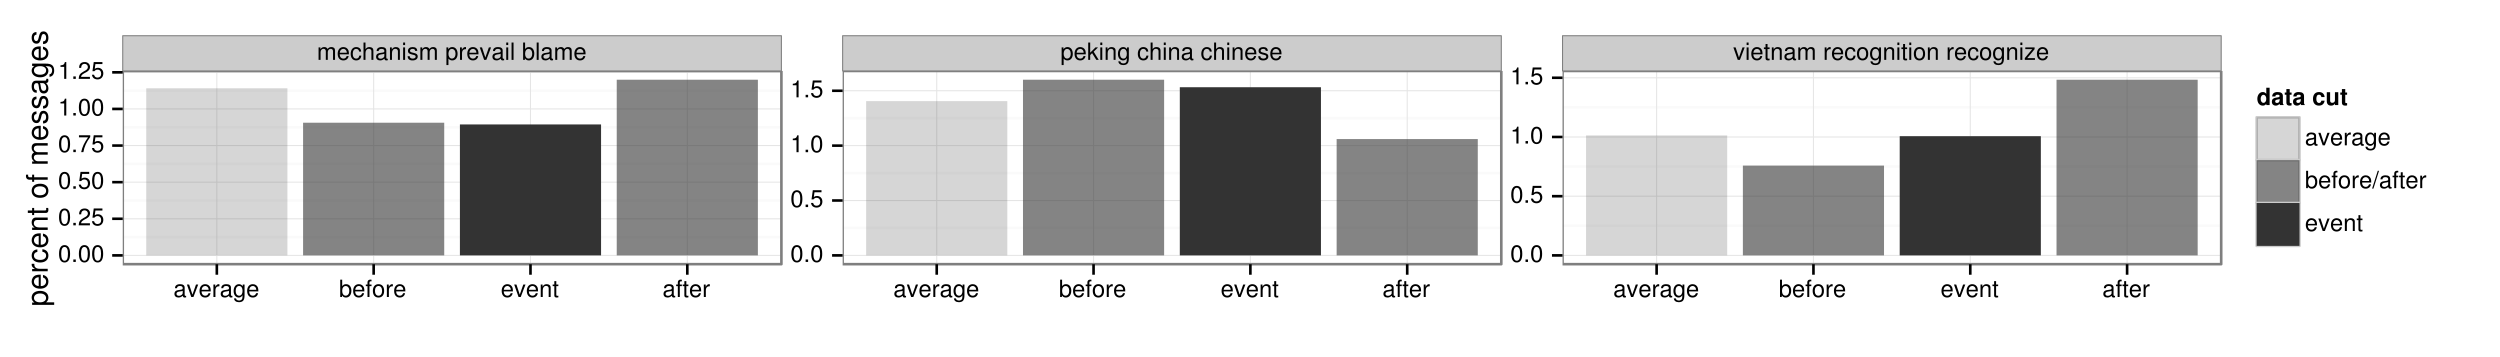 <?xml version="1.0" encoding="UTF-8"?>
<svg xmlns="http://www.w3.org/2000/svg" xmlns:xlink="http://www.w3.org/1999/xlink" width="1008pt" height="144pt" viewBox="0 0 1008 144" version="1.1">
<defs>
<g>
<symbol overflow="visible" id="glyph0-0">
<path style="stroke:none;" d=""/>
</symbol>
<symbol overflow="visible" id="glyph0-1">
<path style="stroke:none;" d="M 0.672 -5.031 L 0.672 0 L 1.484 0 L 1.484 -3.156 C 1.484 -3.891 2 -4.469 2.656 -4.469 C 3.25 -4.469 3.594 -4.109 3.594 -3.469 L 3.594 0 L 4.391 0 L 4.391 -3.156 C 4.391 -3.891 4.922 -4.469 5.578 -4.469 C 6.156 -4.469 6.5 -4.094 6.5 -3.469 L 6.5 0 L 7.312 0 L 7.312 -3.766 C 7.312 -4.672 6.797 -5.172 5.859 -5.172 C 5.188 -5.172 4.781 -4.969 4.312 -4.406 C 4.016 -4.938 3.609 -5.172 2.953 -5.172 C 2.281 -5.172 1.844 -4.922 1.406 -4.312 L 1.406 -5.031 L 0.672 -5.031 Z M 0.672 -5.031 "/>
</symbol>
<symbol overflow="visible" id="glyph0-2">
<path style="stroke:none;" d="M 4.922 -2.25 C 4.922 -3.016 4.859 -3.469 4.719 -3.844 C 4.391 -4.672 3.625 -5.172 2.688 -5.172 C 1.281 -5.172 0.391 -4.094 0.391 -2.453 C 0.391 -0.797 1.25 0.219 2.672 0.219 C 3.812 0.219 4.609 -0.438 4.812 -1.531 L 4.016 -1.531 C 3.797 -0.859 3.344 -0.516 2.703 -0.516 C 2.188 -0.516 1.75 -0.75 1.484 -1.172 C 1.297 -1.453 1.234 -1.75 1.219 -2.25 L 4.922 -2.25 Z M 1.234 -2.891 C 1.312 -3.828 1.875 -4.438 2.672 -4.438 C 3.469 -4.438 4.062 -3.781 4.062 -2.953 C 4.062 -2.938 4.062 -2.922 4.062 -2.891 L 1.234 -2.891 Z M 1.234 -2.891 "/>
</symbol>
<symbol overflow="visible" id="glyph0-3">
<path style="stroke:none;" d="M 4.516 -3.344 C 4.484 -3.828 4.375 -4.141 4.188 -4.422 C 3.844 -4.891 3.234 -5.172 2.531 -5.172 C 1.188 -5.172 0.297 -4.094 0.297 -2.422 C 0.297 -0.812 1.156 0.219 2.516 0.219 C 3.719 0.219 4.484 -0.5 4.578 -1.734 L 3.766 -1.734 C 3.641 -0.922 3.219 -0.516 2.547 -0.516 C 1.656 -0.516 1.125 -1.234 1.125 -2.422 C 1.125 -3.688 1.656 -4.438 2.516 -4.438 C 3.188 -4.438 3.609 -4.031 3.719 -3.344 L 4.516 -3.344 Z M 4.516 -3.344 "/>
</symbol>
<symbol overflow="visible" id="glyph0-4">
<path style="stroke:none;" d="M 0.672 -7 L 0.672 0 L 1.469 0 L 1.469 -2.766 C 1.469 -3.797 2 -4.469 2.828 -4.469 C 3.094 -4.469 3.344 -4.391 3.547 -4.234 C 3.766 -4.078 3.859 -3.844 3.859 -3.484 L 3.859 0 L 4.656 0 L 4.656 -3.797 C 4.656 -4.641 4.062 -5.172 3.078 -5.172 C 2.375 -5.172 1.938 -4.953 1.469 -4.344 L 1.469 -7 L 0.672 -7 Z M 0.672 -7 "/>
</symbol>
<symbol overflow="visible" id="glyph0-5">
<path style="stroke:none;" d="M 5.125 -0.469 C 5.047 -0.453 5.016 -0.453 4.953 -0.453 C 4.688 -0.453 4.531 -0.594 4.531 -0.844 L 4.531 -3.797 C 4.531 -4.688 3.875 -5.172 2.641 -5.172 C 1.906 -5.172 1.312 -4.953 0.969 -4.578 C 0.734 -4.328 0.641 -4.031 0.625 -3.547 L 1.422 -3.547 C 1.5 -4.156 1.859 -4.438 2.609 -4.438 C 3.328 -4.438 3.734 -4.156 3.734 -3.688 L 3.734 -3.469 C 3.734 -3.141 3.531 -3 2.891 -2.922 C 1.766 -2.766 1.594 -2.734 1.281 -2.609 C 0.703 -2.375 0.406 -1.922 0.406 -1.266 C 0.406 -0.359 1.031 0.219 2.047 0.219 C 2.688 0.219 3.188 0 3.766 -0.516 C 3.812 -0.016 4.062 0.219 4.578 0.219 C 4.75 0.219 4.875 0.203 5.125 0.141 L 5.125 -0.469 Z M 3.734 -1.578 C 3.734 -1.312 3.656 -1.156 3.422 -0.938 C 3.094 -0.641 2.703 -0.484 2.219 -0.484 C 1.609 -0.484 1.234 -0.781 1.234 -1.281 C 1.234 -1.812 1.594 -2.078 2.453 -2.203 C 3.297 -2.328 3.469 -2.359 3.734 -2.484 L 3.734 -1.578 Z M 3.734 -1.578 "/>
</symbol>
<symbol overflow="visible" id="glyph0-6">
<path style="stroke:none;" d="M 0.672 -5.031 L 0.672 0 L 1.484 0 L 1.484 -2.766 C 1.484 -3.797 2.016 -4.469 2.844 -4.469 C 3.469 -4.469 3.875 -4.094 3.875 -3.484 L 3.875 0 L 4.672 0 L 4.672 -3.797 C 4.672 -4.641 4.047 -5.172 3.078 -5.172 C 2.328 -5.172 1.859 -4.891 1.406 -4.188 L 1.406 -5.031 L 0.672 -5.031 Z M 0.672 -5.031 "/>
</symbol>
<symbol overflow="visible" id="glyph0-7">
<path style="stroke:none;" d="M 1.438 -5.031 L 0.641 -5.031 L 0.641 0 L 1.438 0 L 1.438 -5.031 Z M 1.438 -7 L 0.641 -7 L 0.641 -5.984 L 1.438 -5.984 L 1.438 -7 Z M 1.438 -7 "/>
</symbol>
<symbol overflow="visible" id="glyph0-8">
<path style="stroke:none;" d="M 4.203 -3.625 C 4.188 -4.609 3.547 -5.172 2.375 -5.172 C 1.203 -5.172 0.453 -4.562 0.453 -3.641 C 0.453 -2.844 0.859 -2.469 2.047 -2.188 L 2.797 -2 C 3.344 -1.875 3.562 -1.672 3.562 -1.312 C 3.562 -0.828 3.094 -0.516 2.391 -0.516 C 1.969 -0.516 1.609 -0.641 1.406 -0.859 C 1.281 -1 1.219 -1.141 1.172 -1.5 L 0.328 -1.5 C 0.359 -0.328 1.016 0.219 2.328 0.219 C 3.594 0.219 4.406 -0.406 4.406 -1.375 C 4.406 -2.125 3.984 -2.531 2.984 -2.766 L 2.219 -2.953 C 1.562 -3.109 1.281 -3.312 1.281 -3.672 C 1.281 -4.141 1.703 -4.438 2.344 -4.438 C 3 -4.438 3.344 -4.156 3.359 -3.625 L 4.203 -3.625 Z M 4.203 -3.625 "/>
</symbol>
<symbol overflow="visible" id="glyph0-9">
<path style="stroke:none;" d=""/>
</symbol>
<symbol overflow="visible" id="glyph0-10">
<path style="stroke:none;" d="M 0.516 2.094 L 1.328 2.094 L 1.328 -0.531 C 1.75 -0.016 2.219 0.219 2.875 0.219 C 4.156 0.219 5.016 -0.828 5.016 -2.422 C 5.016 -4.109 4.188 -5.172 2.859 -5.172 C 2.172 -5.172 1.625 -4.859 1.25 -4.266 L 1.25 -5.031 L 0.516 -5.031 L 0.516 2.094 Z M 2.719 -4.422 C 3.609 -4.422 4.188 -3.641 4.188 -2.453 C 4.188 -1.312 3.594 -0.531 2.719 -0.531 C 1.875 -0.531 1.328 -1.297 1.328 -2.469 C 1.328 -3.656 1.875 -4.422 2.719 -4.422 Z M 2.719 -4.422 "/>
</symbol>
<symbol overflow="visible" id="glyph0-11">
<path style="stroke:none;" d="M 0.656 -5.031 L 0.656 0 L 1.469 0 L 1.469 -2.609 C 1.469 -3.328 1.656 -3.797 2.031 -4.078 C 2.281 -4.266 2.516 -4.312 3.078 -4.328 L 3.078 -5.141 C 2.938 -5.156 2.875 -5.172 2.766 -5.172 C 2.25 -5.172 1.859 -4.859 1.406 -4.109 L 1.406 -5.031 L 0.656 -5.031 Z M 0.656 -5.031 "/>
</symbol>
<symbol overflow="visible" id="glyph0-12">
<path style="stroke:none;" d="M 2.734 0 L 4.656 -5.031 L 3.766 -5.031 L 2.344 -0.953 L 1 -5.031 L 0.094 -5.031 L 1.859 0 L 2.734 0 Z M 2.734 0 "/>
</symbol>
<symbol overflow="visible" id="glyph0-13">
<path style="stroke:none;" d="M 1.453 -7 L 0.656 -7 L 0.656 0 L 1.453 0 L 1.453 -7 Z M 1.453 -7 "/>
</symbol>
<symbol overflow="visible" id="glyph0-14">
<path style="stroke:none;" d="M 0.516 -7 L 0.516 0 L 1.234 0 L 1.234 -0.641 C 1.625 -0.062 2.125 0.219 2.828 0.219 C 4.156 0.219 5.016 -0.859 5.016 -2.531 C 5.016 -4.156 4.188 -5.172 2.875 -5.172 C 2.172 -5.172 1.688 -4.906 1.312 -4.344 L 1.312 -7 L 0.516 -7 Z M 2.719 -4.422 C 3.609 -4.422 4.188 -3.641 4.188 -2.453 C 4.188 -1.312 3.594 -0.531 2.719 -0.531 C 1.875 -0.531 1.312 -1.297 1.312 -2.469 C 1.312 -3.656 1.875 -4.422 2.719 -4.422 Z M 2.719 -4.422 "/>
</symbol>
<symbol overflow="visible" id="glyph0-15">
<path style="stroke:none;" d="M 1.359 -7 L 0.562 -7 L 0.562 0 L 1.359 0 L 1.359 -1.953 L 2.125 -2.719 L 3.828 0 L 4.812 0 L 2.766 -3.297 L 4.516 -5.031 L 3.484 -5.031 L 1.359 -2.891 L 1.359 -7 Z M 1.359 -7 "/>
</symbol>
<symbol overflow="visible" id="glyph0-16">
<path style="stroke:none;" d="M 3.953 -5.031 L 3.953 -4.297 C 3.547 -4.891 3.062 -5.172 2.422 -5.172 C 1.141 -5.172 0.281 -4.062 0.281 -2.422 C 0.281 -1.609 0.5 -0.938 0.906 -0.453 C 1.281 -0.031 1.828 0.219 2.344 0.219 C 2.984 0.219 3.422 -0.047 3.875 -0.688 L 3.875 -0.422 C 3.875 0.266 3.797 0.672 3.594 0.953 C 3.375 1.25 2.969 1.422 2.469 1.422 C 2.109 1.422 1.781 1.328 1.562 1.156 C 1.375 1 1.312 0.875 1.25 0.578 L 0.438 0.578 C 0.531 1.531 1.266 2.094 2.453 2.094 C 3.188 2.094 3.844 1.859 4.156 1.453 C 4.547 0.984 4.688 0.359 4.688 -0.828 L 4.688 -5.031 L 3.953 -5.031 Z M 2.5 -4.438 C 3.375 -4.438 3.875 -3.703 3.875 -2.453 C 3.875 -1.25 3.359 -0.516 2.516 -0.516 C 1.641 -0.516 1.109 -1.25 1.109 -2.469 C 1.109 -3.688 1.656 -4.438 2.5 -4.438 Z M 2.5 -4.438 "/>
</symbol>
<symbol overflow="visible" id="glyph0-17">
<path style="stroke:none;" d="M 2.438 -5.031 L 1.609 -5.031 L 1.609 -6.406 L 0.812 -6.406 L 0.812 -5.031 L 0.141 -5.031 L 0.141 -4.375 L 0.812 -4.375 L 0.812 -0.578 C 0.812 -0.062 1.156 0.219 1.781 0.219 C 1.969 0.219 2.172 0.203 2.438 0.156 L 2.438 -0.516 C 2.328 -0.484 2.203 -0.484 2.047 -0.484 C 1.703 -0.484 1.609 -0.578 1.609 -0.938 L 1.609 -4.375 L 2.438 -4.375 L 2.438 -5.031 Z M 2.438 -5.031 "/>
</symbol>
<symbol overflow="visible" id="glyph0-18">
<path style="stroke:none;" d="M 2.609 -5.172 C 1.203 -5.172 0.344 -4.156 0.344 -2.469 C 0.344 -0.781 1.188 0.219 2.625 0.219 C 4.031 0.219 4.891 -0.781 4.891 -2.438 C 4.891 -4.172 4.062 -5.172 2.609 -5.172 Z M 2.625 -4.438 C 3.516 -4.438 4.062 -3.688 4.062 -2.453 C 4.062 -1.266 3.5 -0.516 2.625 -0.516 C 1.734 -0.516 1.188 -1.25 1.188 -2.469 C 1.188 -3.688 1.734 -4.438 2.625 -4.438 Z M 2.625 -4.438 "/>
</symbol>
<symbol overflow="visible" id="glyph0-19">
<path style="stroke:none;" d="M 4.25 -5.031 L 0.5 -5.031 L 0.5 -4.328 L 3.297 -4.328 L 0.297 -0.719 L 0.297 0 L 4.391 0 L 4.391 -0.703 L 1.266 -0.703 L 4.25 -4.312 L 4.25 -5.031 Z M 4.25 -5.031 "/>
</symbol>
<symbol overflow="visible" id="glyph0-20">
<path style="stroke:none;" d="M 2.641 -6.797 C 2 -6.797 1.422 -6.531 1.078 -6.047 C 0.641 -5.453 0.406 -4.547 0.406 -3.297 C 0.406 -1 1.188 0.219 2.641 0.219 C 4.078 0.219 4.859 -1 4.859 -3.234 C 4.859 -4.562 4.656 -5.438 4.203 -6.047 C 3.844 -6.531 3.281 -6.797 2.641 -6.797 Z M 2.641 -6.047 C 3.547 -6.047 4 -5.125 4 -3.312 C 4 -1.375 3.562 -0.484 2.625 -0.484 C 1.734 -0.484 1.281 -1.422 1.281 -3.281 C 1.281 -5.141 1.734 -6.047 2.641 -6.047 Z M 2.641 -6.047 "/>
</symbol>
<symbol overflow="visible" id="glyph0-21">
<path style="stroke:none;" d="M 1.828 -1 L 0.828 -1 L 0.828 0 L 1.828 0 L 1.828 -1 Z M 1.828 -1 "/>
</symbol>
<symbol overflow="visible" id="glyph0-22">
<path style="stroke:none;" d="M 4.859 -0.828 L 1.281 -0.828 C 1.359 -1.391 1.672 -1.75 2.5 -2.234 L 3.469 -2.75 C 4.406 -3.266 4.906 -3.969 4.906 -4.812 C 4.906 -5.375 4.672 -5.906 4.266 -6.266 C 3.859 -6.625 3.375 -6.797 2.719 -6.797 C 1.859 -6.797 1.219 -6.5 0.844 -5.922 C 0.609 -5.562 0.5 -5.125 0.484 -4.438 L 1.328 -4.438 C 1.359 -4.906 1.406 -5.188 1.531 -5.406 C 1.75 -5.812 2.188 -6.062 2.703 -6.062 C 3.469 -6.062 4.031 -5.516 4.031 -4.781 C 4.031 -4.25 3.719 -3.797 3.125 -3.438 L 2.234 -2.938 C 0.812 -2.141 0.406 -1.5 0.328 0 L 4.859 0 L 4.859 -0.828 Z M 4.859 -0.828 "/>
</symbol>
<symbol overflow="visible" id="glyph0-23">
<path style="stroke:none;" d="M 4.562 -6.797 L 1.062 -6.797 L 0.547 -3.094 L 1.328 -3.094 C 1.719 -3.562 2.047 -3.734 2.578 -3.734 C 3.484 -3.734 4.062 -3.109 4.062 -2.094 C 4.062 -1.125 3.484 -0.531 2.578 -0.531 C 1.828 -0.531 1.375 -0.906 1.188 -1.672 L 0.328 -1.672 C 0.453 -1.109 0.547 -0.844 0.75 -0.594 C 1.125 -0.078 1.828 0.219 2.594 0.219 C 3.969 0.219 4.922 -0.781 4.922 -2.219 C 4.922 -3.562 4.031 -4.484 2.719 -4.484 C 2.25 -4.484 1.859 -4.359 1.469 -4.062 L 1.734 -5.969 L 4.562 -5.969 L 4.562 -6.797 Z M 4.562 -6.797 "/>
</symbol>
<symbol overflow="visible" id="glyph0-24">
<path style="stroke:none;" d="M 4.984 -6.797 L 0.438 -6.797 L 0.438 -5.969 L 4.109 -5.969 C 2.5 -3.656 1.828 -2.234 1.328 0 L 2.219 0 C 2.594 -2.172 3.453 -4.047 4.984 -6.094 L 4.984 -6.797 Z M 4.984 -6.797 "/>
</symbol>
<symbol overflow="visible" id="glyph0-25">
<path style="stroke:none;" d="M 2.484 -4.844 L 2.484 0 L 3.328 0 L 3.328 -6.797 L 2.766 -6.797 C 2.469 -5.75 2.281 -5.609 0.984 -5.453 L 0.984 -4.844 L 2.484 -4.844 Z M 2.484 -4.844 "/>
</symbol>
<symbol overflow="visible" id="glyph0-26">
<path style="stroke:none;" d="M 2.469 -5.031 L 1.641 -5.031 L 1.641 -5.812 C 1.641 -6.156 1.828 -6.328 2.203 -6.328 C 2.266 -6.328 2.297 -6.328 2.469 -6.312 L 2.469 -6.969 C 2.297 -7.016 2.188 -7.016 2.031 -7.016 C 1.281 -7.016 0.844 -6.594 0.844 -5.875 L 0.844 -5.031 L 0.172 -5.031 L 0.172 -4.375 L 0.844 -4.375 L 0.844 0 L 1.641 0 L 1.641 -4.375 L 2.469 -4.375 L 2.469 -5.031 Z M 2.469 -5.031 "/>
</symbol>
<symbol overflow="visible" id="glyph0-27">
<path style="stroke:none;" d="M 2.203 -7 L -0.078 0.188 L 0.453 0.188 L 2.719 -7 L 2.203 -7 Z M 2.203 -7 "/>
</symbol>
<symbol overflow="visible" id="glyph1-0">
<path style="stroke:none;" d=""/>
</symbol>
<symbol overflow="visible" id="glyph1-1">
<path style="stroke:none;" d="M 2.609 -0.641 L 2.609 -1.656 L -0.656 -1.656 C -0.016 -2.188 0.281 -2.766 0.281 -3.594 C 0.281 -5.203 -1.031 -6.281 -3.031 -6.281 C -5.141 -6.281 -6.469 -5.25 -6.469 -3.578 C -6.469 -2.719 -6.078 -2.047 -5.344 -1.578 L -6.281 -1.578 L -6.281 -0.641 L 2.609 -0.641 Z M -5.531 -3.406 C -5.531 -4.516 -4.562 -5.234 -3.062 -5.234 C -1.625 -5.234 -0.656 -4.5 -0.656 -3.406 C -0.656 -2.359 -1.625 -1.656 -3.094 -1.656 C -4.578 -1.656 -5.531 -2.359 -5.531 -3.406 Z M -5.531 -3.406 "/>
</symbol>
<symbol overflow="visible" id="glyph1-2">
<path style="stroke:none;" d="M -2.812 -6.156 C -3.766 -6.156 -4.344 -6.078 -4.812 -5.906 C -5.844 -5.5 -6.469 -4.531 -6.469 -3.359 C -6.469 -1.609 -5.125 -0.484 -3.062 -0.484 C -1 -0.484 0.281 -1.578 0.281 -3.344 C 0.281 -4.781 -0.547 -5.766 -1.906 -6.031 L -1.906 -5.016 C -1.078 -4.734 -0.641 -4.172 -0.641 -3.375 C -0.641 -2.734 -0.938 -2.203 -1.469 -1.859 C -1.828 -1.625 -2.188 -1.531 -2.812 -1.531 L -2.812 -6.156 Z M -3.625 -1.547 C -4.781 -1.625 -5.547 -2.344 -5.547 -3.344 C -5.547 -4.328 -4.734 -5.094 -3.703 -5.094 C -3.672 -5.094 -3.641 -5.094 -3.625 -5.078 L -3.625 -1.547 Z M -3.625 -1.547 "/>
</symbol>
<symbol overflow="visible" id="glyph1-3">
<path style="stroke:none;" d="M -6.281 -0.828 L 0 -0.828 L 0 -1.844 L -3.266 -1.844 C -4.156 -1.844 -4.75 -2.062 -5.094 -2.547 C -5.328 -2.859 -5.406 -3.156 -5.406 -3.859 L -6.438 -3.859 C -6.453 -3.688 -6.469 -3.594 -6.469 -3.469 C -6.469 -2.812 -6.078 -2.328 -5.141 -1.75 L -6.281 -1.75 L -6.281 -0.828 Z M -6.281 -0.828 "/>
</symbol>
<symbol overflow="visible" id="glyph1-4">
<path style="stroke:none;" d="M -4.172 -5.656 C -4.781 -5.609 -5.188 -5.469 -5.531 -5.234 C -6.125 -4.797 -6.469 -4.047 -6.469 -3.172 C -6.469 -1.469 -5.125 -0.375 -3.031 -0.375 C -1.016 -0.375 0.281 -1.453 0.281 -3.156 C 0.281 -4.656 -0.625 -5.609 -2.156 -5.719 L -2.156 -4.719 C -1.156 -4.547 -0.641 -4.031 -0.641 -3.188 C -0.641 -2.078 -1.547 -1.422 -3.031 -1.422 C -4.609 -1.422 -5.547 -2.062 -5.547 -3.156 C -5.547 -4 -5.047 -4.531 -4.172 -4.641 L -4.172 -5.656 Z M -4.172 -5.656 "/>
</symbol>
<symbol overflow="visible" id="glyph1-5">
<path style="stroke:none;" d="M -6.281 -0.844 L 0 -0.844 L 0 -1.844 L -3.469 -1.844 C -4.75 -1.844 -5.594 -2.516 -5.594 -3.547 C -5.594 -4.344 -5.109 -4.844 -4.359 -4.844 L 0 -4.844 L 0 -5.844 L -4.75 -5.844 C -5.797 -5.844 -6.469 -5.062 -6.469 -3.859 C -6.469 -2.922 -6.109 -2.312 -5.234 -1.766 L -6.281 -1.766 L -6.281 -0.844 Z M -6.281 -0.844 "/>
</symbol>
<symbol overflow="visible" id="glyph1-6">
<path style="stroke:none;" d="M -6.281 -3.047 L -6.281 -2.016 L -8.016 -2.016 L -8.016 -1.016 L -6.281 -1.016 L -6.281 -0.172 L -5.469 -0.172 L -5.469 -1.016 L -0.719 -1.016 C -0.078 -1.016 0.281 -1.453 0.281 -2.234 C 0.281 -2.469 0.25 -2.719 0.188 -3.047 L -0.641 -3.047 C -0.609 -2.922 -0.594 -2.766 -0.594 -2.562 C -0.594 -2.141 -0.719 -2.016 -1.156 -2.016 L -5.469 -2.016 L -5.469 -3.047 L -6.281 -3.047 Z M -6.281 -3.047 "/>
</symbol>
<symbol overflow="visible" id="glyph1-7">
<path style="stroke:none;" d=""/>
</symbol>
<symbol overflow="visible" id="glyph1-8">
<path style="stroke:none;" d="M -6.469 -3.266 C -6.469 -1.5 -5.203 -0.438 -3.094 -0.438 C -0.984 -0.438 0.281 -1.484 0.281 -3.281 C 0.281 -5.047 -0.984 -6.125 -3.047 -6.125 C -5.219 -6.125 -6.469 -5.078 -6.469 -3.266 Z M -5.547 -3.281 C -5.547 -4.406 -4.625 -5.078 -3.062 -5.078 C -1.578 -5.078 -0.641 -4.375 -0.641 -3.281 C -0.641 -2.156 -1.578 -1.469 -3.094 -1.469 C -4.609 -1.469 -5.547 -2.156 -5.547 -3.281 Z M -5.547 -3.281 "/>
</symbol>
<symbol overflow="visible" id="glyph1-9">
<path style="stroke:none;" d="M -6.281 -3.094 L -6.281 -2.047 L -7.266 -2.047 C -7.688 -2.047 -7.906 -2.297 -7.906 -2.75 C -7.906 -2.828 -7.906 -2.875 -7.891 -3.094 L -8.719 -3.094 C -8.766 -2.875 -8.781 -2.734 -8.781 -2.531 C -8.781 -1.609 -8.25 -1.062 -7.359 -1.062 L -6.281 -1.062 L -6.281 -0.219 L -5.469 -0.219 L -5.469 -1.062 L 0 -1.062 L 0 -2.047 L -5.469 -2.047 L -5.469 -3.094 L -6.281 -3.094 Z M -6.281 -3.094 "/>
</symbol>
<symbol overflow="visible" id="glyph1-10">
<path style="stroke:none;" d="M -6.281 -0.844 L 0 -0.844 L 0 -1.844 L -3.953 -1.844 C -4.859 -1.844 -5.594 -2.516 -5.594 -3.328 C -5.594 -4.062 -5.141 -4.484 -4.328 -4.484 L 0 -4.484 L 0 -5.5 L -3.953 -5.5 C -4.859 -5.5 -5.594 -6.156 -5.594 -6.969 C -5.594 -7.703 -5.125 -8.141 -4.328 -8.141 L 0 -8.141 L 0 -9.141 L -4.719 -9.141 C -5.844 -9.141 -6.469 -8.5 -6.469 -7.312 C -6.469 -6.484 -6.219 -5.969 -5.516 -5.391 C -6.188 -5.016 -6.469 -4.516 -6.469 -3.703 C -6.469 -2.859 -6.156 -2.297 -5.406 -1.766 L -6.281 -1.766 L -6.281 -0.844 Z M -6.281 -0.844 "/>
</symbol>
<symbol overflow="visible" id="glyph1-11">
<path style="stroke:none;" d="M -4.531 -5.25 C -5.766 -5.25 -6.469 -4.422 -6.469 -2.969 C -6.469 -1.516 -5.719 -0.562 -4.547 -0.562 C -3.562 -0.562 -3.094 -1.062 -2.734 -2.562 L -2.516 -3.484 C -2.344 -4.188 -2.094 -4.469 -1.625 -4.469 C -1.047 -4.469 -0.641 -3.875 -0.641 -3 C -0.641 -2.453 -0.797 -2 -1.062 -1.75 C -1.25 -1.594 -1.422 -1.531 -1.875 -1.469 L -1.875 -0.406 C -0.422 -0.453 0.281 -1.266 0.281 -2.922 C 0.281 -4.5 -0.5 -5.516 -1.719 -5.516 C -2.656 -5.516 -3.172 -4.984 -3.469 -3.734 L -3.703 -2.766 C -3.891 -1.953 -4.156 -1.609 -4.594 -1.609 C -5.172 -1.609 -5.547 -2.125 -5.547 -2.938 C -5.547 -3.75 -5.203 -4.172 -4.531 -4.203 L -4.531 -5.25 Z M -4.531 -5.25 "/>
</symbol>
<symbol overflow="visible" id="glyph1-12">
<path style="stroke:none;" d="M -0.594 -6.422 C -0.562 -6.312 -0.562 -6.266 -0.562 -6.203 C -0.562 -5.859 -0.75 -5.656 -1.062 -5.656 L -4.75 -5.656 C -5.875 -5.656 -6.469 -4.844 -6.469 -3.297 C -6.469 -2.391 -6.203 -1.625 -5.734 -1.219 C -5.406 -0.922 -5.047 -0.797 -4.422 -0.781 L -4.422 -1.781 C -5.203 -1.875 -5.547 -2.328 -5.547 -3.266 C -5.547 -4.156 -5.203 -4.672 -4.609 -4.672 L -4.344 -4.672 C -3.922 -4.672 -3.75 -4.422 -3.641 -3.625 C -3.469 -2.203 -3.422 -1.984 -3.266 -1.609 C -2.969 -0.875 -2.406 -0.5 -1.578 -0.5 C -0.438 -0.5 0.281 -1.297 0.281 -2.562 C 0.281 -3.359 0 -4 -0.641 -4.703 C -0.016 -4.781 0.281 -5.094 0.281 -5.734 C 0.281 -5.938 0.25 -6.094 0.172 -6.422 L -0.594 -6.422 Z M -1.984 -4.672 C -1.641 -4.672 -1.438 -4.578 -1.156 -4.266 C -0.797 -3.859 -0.594 -3.375 -0.594 -2.781 C -0.594 -2 -0.969 -1.547 -1.609 -1.547 C -2.266 -1.547 -2.609 -1.984 -2.766 -3.062 C -2.906 -4.109 -2.953 -4.328 -3.109 -4.672 L -1.984 -4.672 Z M -1.984 -4.672 "/>
</symbol>
<symbol overflow="visible" id="glyph1-13">
<path style="stroke:none;" d="M -6.281 -4.938 L -5.375 -4.938 C -6.125 -4.438 -6.469 -3.828 -6.469 -3.031 C -6.469 -1.422 -5.078 -0.344 -3.031 -0.344 C -2 -0.344 -1.156 -0.625 -0.562 -1.141 C -0.031 -1.609 0.281 -2.281 0.281 -2.938 C 0.281 -3.734 -0.062 -4.281 -0.859 -4.844 L -0.531 -4.844 C 0.328 -4.844 0.844 -4.734 1.188 -4.484 C 1.562 -4.219 1.781 -3.703 1.781 -3.094 C 1.781 -2.641 1.656 -2.234 1.438 -1.953 C 1.266 -1.734 1.094 -1.625 0.719 -1.578 L 0.719 -0.547 C 1.906 -0.656 2.609 -1.578 2.609 -3.062 C 2.609 -4 2.312 -4.797 1.812 -5.203 C 1.234 -5.688 0.438 -5.875 -1.031 -5.875 L -6.281 -5.875 L -6.281 -4.938 Z M -5.547 -3.125 C -5.547 -4.219 -4.625 -4.844 -3.062 -4.844 C -1.562 -4.844 -0.641 -4.203 -0.641 -3.141 C -0.641 -2.047 -1.578 -1.391 -3.094 -1.391 C -4.609 -1.391 -5.547 -2.062 -5.547 -3.125 Z M -5.547 -3.125 "/>
</symbol>
<symbol overflow="visible" id="glyph2-0">
<path style="stroke:none;" d=""/>
</symbol>
<symbol overflow="visible" id="glyph2-1">
<path style="stroke:none;" d="M 3.891 0 L 5.234 0 L 5.234 -7 L 3.891 -7 L 3.891 -4.516 C 3.547 -5.031 3.094 -5.266 2.453 -5.266 C 1.219 -5.266 0.281 -4.078 0.281 -2.516 C 0.281 -1.812 0.484 -1.109 0.828 -0.609 C 1.188 -0.109 1.828 0.219 2.453 0.219 C 3.094 0.219 3.547 -0.016 3.891 -0.531 L 3.891 0 Z M 2.75 -4.141 C 3.438 -4.141 3.891 -3.484 3.891 -2.5 C 3.891 -1.547 3.422 -0.906 2.75 -0.906 C 2.078 -0.906 1.625 -1.562 1.625 -2.516 C 1.625 -3.469 2.078 -4.141 2.75 -4.141 Z M 2.75 -4.141 "/>
</symbol>
<symbol overflow="visible" id="glyph2-2">
<path style="stroke:none;" d="M 5.031 -0.156 C 4.781 -0.391 4.719 -0.531 4.719 -0.797 L 4.719 -3.672 C 4.719 -4.734 4 -5.266 2.594 -5.266 C 1.203 -5.266 0.469 -4.672 0.391 -3.469 L 1.672 -3.469 C 1.75 -4.016 1.969 -4.188 2.625 -4.188 C 3.141 -4.188 3.406 -4.016 3.406 -3.672 C 3.406 -3.484 3.312 -3.344 3.172 -3.266 C 3 -3.172 3 -3.172 2.328 -3.062 L 1.797 -2.969 C 0.766 -2.797 0.266 -2.266 0.266 -1.328 C 0.266 -0.891 0.391 -0.531 0.641 -0.266 C 0.938 0.031 1.375 0.219 1.844 0.219 C 2.422 0.219 2.938 -0.031 3.422 -0.516 C 3.422 -0.25 3.438 -0.156 3.562 0 L 5.031 0 L 5.031 -0.156 Z M 3.406 -2.078 C 3.406 -1.312 3.016 -0.859 2.344 -0.859 C 1.891 -0.859 1.609 -1.109 1.609 -1.484 C 1.609 -1.891 1.828 -2.078 2.375 -2.203 L 2.844 -2.281 C 3.188 -2.344 3.25 -2.375 3.406 -2.453 L 3.406 -2.078 Z M 3.406 -2.078 "/>
</symbol>
<symbol overflow="visible" id="glyph2-3">
<path style="stroke:none;" d="M 2.891 -5.078 L 2.141 -5.078 L 2.141 -6.469 L 0.797 -6.469 L 0.797 -5.078 L 0.141 -5.078 L 0.141 -4.188 L 0.797 -4.188 L 0.797 -1 C 0.797 -0.188 1.234 0.219 2.109 0.219 C 2.406 0.219 2.641 0.188 2.891 0.109 L 2.891 -0.828 C 2.75 -0.812 2.672 -0.797 2.578 -0.797 C 2.219 -0.797 2.141 -0.906 2.141 -1.359 L 2.141 -4.188 L 2.891 -4.188 L 2.891 -5.078 Z M 2.891 -5.078 "/>
</symbol>
<symbol overflow="visible" id="glyph2-4">
<path style="stroke:none;" d=""/>
</symbol>
<symbol overflow="visible" id="glyph2-5">
<path style="stroke:none;" d="M 5.016 -3.25 C 4.906 -4.516 4.062 -5.266 2.766 -5.266 C 1.234 -5.266 0.328 -4.25 0.328 -2.484 C 0.328 -0.781 1.219 0.219 2.75 0.219 C 4.016 0.219 4.891 -0.562 5.016 -1.797 L 3.719 -1.797 C 3.547 -1.125 3.281 -0.859 2.766 -0.859 C 2.078 -0.859 1.672 -1.484 1.672 -2.484 C 1.672 -2.969 1.766 -3.438 1.922 -3.734 C 2.078 -4.031 2.375 -4.188 2.766 -4.188 C 3.312 -4.188 3.562 -3.922 3.719 -3.25 L 5.016 -3.25 Z M 5.016 -3.25 "/>
</symbol>
<symbol overflow="visible" id="glyph2-6">
<path style="stroke:none;" d="M 5.188 0 L 5.188 -5.188 L 3.844 -5.188 L 3.844 -1.938 C 3.844 -1.328 3.422 -0.922 2.766 -0.922 C 2.188 -0.922 1.906 -1.234 1.906 -1.859 L 1.906 -5.188 L 0.562 -5.188 L 0.562 -1.578 C 0.562 -0.438 1.188 0.219 2.297 0.219 C 3 0.219 3.469 -0.031 3.844 -0.609 L 3.844 0 L 5.188 0 Z M 5.188 0 "/>
</symbol>
</g>
<clipPath id="clip1">
  <path d="M 0 0 L 1009 0 L 1009 145 L 0 145 Z M 0 0 "/>
</clipPath>
<clipPath id="clip2">
  <path d="M 49.488 28.602 L 316.062 28.602 L 316.062 107.516 L 49.488 107.516 Z M 49.488 28.602 "/>
</clipPath>
<clipPath id="clip3">
  <path d="M 339.75 28.602 L 606.324 28.602 L 606.324 107.516 L 339.75 107.516 Z M 339.75 28.602 "/>
</clipPath>
<clipPath id="clip4">
  <path d="M 630.012 28.602 L 896.586 28.602 L 896.586 107.516 L 630.012 107.516 Z M 630.012 28.602 "/>
</clipPath>
<clipPath id="clip5">
  <path d="M 0 0 L 1009 0 L 1009 145 L 0 145 Z M 0 0 "/>
</clipPath>
<clipPath id="clip6">
  <path d="M 0 0 L 1009 0 L 1009 145 L 0 145 Z M 0 0 "/>
</clipPath>
<clipPath id="clip7">
  <path d="M 0 0 L 1009 0 L 1009 145 L 0 145 Z M 0 0 "/>
</clipPath>
<clipPath id="clip8">
  <path d="M 0 0 L 1009 0 L 1009 145 L 0 145 Z M 0 0 "/>
</clipPath>
<clipPath id="clip9">
  <path d="M 0 0 L 1009 0 L 1009 145 L 0 145 Z M 0 0 "/>
</clipPath>
<clipPath id="clip10">
  <path d="M 0 0 L 1009 0 L 1009 145 L 0 145 Z M 0 0 "/>
</clipPath>
<clipPath id="clip11">
  <path d="M 0 0 L 1009 0 L 1009 145 L 0 145 Z M 0 0 "/>
</clipPath>
<clipPath id="clip12">
  <path d="M 0 0 L 1009 0 L 1009 145 L 0 145 Z M 0 0 "/>
</clipPath>
<clipPath id="clip13">
  <path d="M 0 0 L 1009 0 L 1009 145 L 0 145 Z M 0 0 "/>
</clipPath>
<clipPath id="clip14">
  <path d="M 0 0 L 1009 0 L 1009 145 L 0 145 Z M 0 0 "/>
</clipPath>
<clipPath id="clip15">
  <path d="M 0 0 L 1009 0 L 1009 145 L 0 145 Z M 0 0 "/>
</clipPath>
<clipPath id="clip16">
  <path d="M 0 0 L 1009 0 L 1009 145 L 0 145 Z M 0 0 "/>
</clipPath>
<clipPath id="clip17">
  <path d="M 0 0 L 1009 0 L 1009 145 L 0 145 Z M 0 0 "/>
</clipPath>
<clipPath id="clip18">
  <path d="M 0 0 L 1009 0 L 1009 145 L 0 145 Z M 0 0 "/>
</clipPath>
<clipPath id="clip19">
  <path d="M 0 0 L 1009 0 L 1009 145 L 0 145 Z M 0 0 "/>
</clipPath>
<clipPath id="clip20">
  <path d="M 0 0 L 1009 0 L 1009 145 L 0 145 Z M 0 0 "/>
</clipPath>
<clipPath id="clip21">
  <path d="M 0 0 L 1009 0 L 1009 145 L 0 145 Z M 0 0 "/>
</clipPath>
<clipPath id="clip22">
  <path d="M 0 0 L 1009 0 L 1009 145 L 0 145 Z M 0 0 "/>
</clipPath>
<clipPath id="clip23">
  <path d="M 0 0 L 1009 0 L 1009 145 L 0 145 Z M 0 0 "/>
</clipPath>
<clipPath id="clip24">
  <path d="M 0 0 L 1009 0 L 1009 145 L 0 145 Z M 0 0 "/>
</clipPath>
<clipPath id="clip25">
  <path d="M 0 0 L 1009 0 L 1009 145 L 0 145 Z M 0 0 "/>
</clipPath>
<clipPath id="clip26">
  <path d="M 0 0 L 1009 0 L 1009 145 L 0 145 Z M 0 0 "/>
</clipPath>
<clipPath id="clip27">
  <path d="M 0 0 L 1009 0 L 1009 145 L 0 145 Z M 0 0 "/>
</clipPath>
<clipPath id="clip28">
  <path d="M 0 0 L 1009 0 L 1009 145 L 0 145 Z M 0 0 "/>
</clipPath>
<clipPath id="clip29">
  <path d="M 0 0 L 1009 0 L 1009 145 L 0 145 Z M 0 0 "/>
</clipPath>
<clipPath id="clip30">
  <path d="M 0 0 L 1009 0 L 1009 145 L 0 145 Z M 0 0 "/>
</clipPath>
<clipPath id="clip31">
  <path d="M 0 0 L 1009 0 L 1009 145 L 0 145 Z M 0 0 "/>
</clipPath>
</defs>
<g id="surface0">
<rect x="0" y="0" width="1008" height="144" style="fill:rgb(100%,100%,100%);fill-opacity:1;stroke:none;"/>
<g clip-path="url(#clip1)" clip-rule="nonzero">
<path style="fill-rule:nonzero;fill:rgb(100%,100%,100%);fill-opacity:1;stroke-width:1.063;stroke-linecap:round;stroke-linejoin:round;stroke:rgb(100%,100%,100%);stroke-opacity:1;stroke-miterlimit:10;" d="M 0 144 L 1008 144 L 1008 0 L 0 0 Z M 0 144 "/>
</g>
<g clip-path="url(#clip2)" clip-rule="nonzero">
<path style=" stroke:none;fill-rule:nonzero;fill:rgb(100%,100%,100%);fill-opacity:1;" d="M 49.488 106.512 L 315.062 106.512 L 315.062 28.598 L 49.488 28.598 Z M 49.488 106.512 "/>
<path style="fill:none;stroke-width:1.063;stroke-linecap:butt;stroke-linejoin:round;stroke:rgb(98.039%,98.039%,98.039%);stroke-opacity:1;stroke-miterlimit:10;" d="M 49.488 95.59 L 49.488 95.59 L 315.062 95.59 "/>
<path style="fill:none;stroke-width:1.063;stroke-linecap:butt;stroke-linejoin:round;stroke:rgb(98.039%,98.039%,98.039%);stroke-opacity:1;stroke-miterlimit:10;" d="M 49.488 80.828 L 49.488 80.828 L 315.062 80.828 "/>
<path style="fill:none;stroke-width:1.063;stroke-linecap:butt;stroke-linejoin:round;stroke:rgb(98.039%,98.039%,98.039%);stroke-opacity:1;stroke-miterlimit:10;" d="M 49.488 66.07 L 49.488 66.07 L 315.062 66.07 "/>
<path style="fill:none;stroke-width:1.063;stroke-linecap:butt;stroke-linejoin:round;stroke:rgb(98.039%,98.039%,98.039%);stroke-opacity:1;stroke-miterlimit:10;" d="M 49.488 51.309 L 49.488 51.309 L 315.062 51.309 "/>
<path style="fill:none;stroke-width:1.063;stroke-linecap:butt;stroke-linejoin:round;stroke:rgb(98.039%,98.039%,98.039%);stroke-opacity:1;stroke-miterlimit:10;" d="M 49.488 36.547 L 49.488 36.547 L 315.062 36.547 "/>
<path style="fill:none;stroke-width:0.425;stroke-linecap:butt;stroke-linejoin:round;stroke:rgb(89.804%,89.804%,89.804%);stroke-opacity:1;stroke-miterlimit:10;" d="M 49.488 102.973 L 49.488 102.973 L 315.062 102.973 "/>
<path style="fill:none;stroke-width:0.425;stroke-linecap:butt;stroke-linejoin:round;stroke:rgb(89.804%,89.804%,89.804%);stroke-opacity:1;stroke-miterlimit:10;" d="M 49.488 88.211 L 49.488 88.211 L 315.062 88.211 "/>
<path style="fill:none;stroke-width:0.425;stroke-linecap:butt;stroke-linejoin:round;stroke:rgb(89.804%,89.804%,89.804%);stroke-opacity:1;stroke-miterlimit:10;" d="M 49.488 73.449 L 49.488 73.449 L 315.062 73.449 "/>
<path style="fill:none;stroke-width:0.425;stroke-linecap:butt;stroke-linejoin:round;stroke:rgb(89.804%,89.804%,89.804%);stroke-opacity:1;stroke-miterlimit:10;" d="M 49.488 58.688 L 49.488 58.688 L 315.062 58.688 "/>
<path style="fill:none;stroke-width:0.425;stroke-linecap:butt;stroke-linejoin:round;stroke:rgb(89.804%,89.804%,89.804%);stroke-opacity:1;stroke-miterlimit:10;" d="M 49.488 43.926 L 49.488 43.926 L 315.062 43.926 "/>
<path style="fill:none;stroke-width:0.425;stroke-linecap:butt;stroke-linejoin:round;stroke:rgb(89.804%,89.804%,89.804%);stroke-opacity:1;stroke-miterlimit:10;" d="M 49.488 29.164 L 49.488 29.164 L 315.062 29.164 "/>
<path style="fill:none;stroke-width:0.425;stroke-linecap:butt;stroke-linejoin:round;stroke:rgb(89.804%,89.804%,89.804%);stroke-opacity:1;stroke-miterlimit:10;" d="M 87.426 106.512 L 87.426 106.512 L 87.426 28.602 "/>
<path style="fill:none;stroke-width:0.425;stroke-linecap:butt;stroke-linejoin:round;stroke:rgb(89.804%,89.804%,89.804%);stroke-opacity:1;stroke-miterlimit:10;" d="M 150.66 106.512 L 150.66 106.512 L 150.66 28.602 "/>
<path style="fill:none;stroke-width:0.425;stroke-linecap:butt;stroke-linejoin:round;stroke:rgb(89.804%,89.804%,89.804%);stroke-opacity:1;stroke-miterlimit:10;" d="M 213.891 106.512 L 213.891 106.512 L 213.891 28.602 "/>
<path style="fill:none;stroke-width:0.425;stroke-linecap:butt;stroke-linejoin:round;stroke:rgb(89.804%,89.804%,89.804%);stroke-opacity:1;stroke-miterlimit:10;" d="M 277.121 106.512 L 277.121 106.512 L 277.121 28.602 "/>
<path style=" stroke:none;fill-rule:nonzero;fill:rgb(20%,20%,20%);fill-opacity:0.2;" d="M 58.973 102.973 L 115.883 102.973 L 115.883 35.594 L 58.973 35.594 Z M 58.973 102.973 "/>
<path style=" stroke:none;fill-rule:nonzero;fill:rgb(20%,20%,20%);fill-opacity:0.6;" d="M 122.203 102.973 L 179.113 102.973 L 179.113 49.48 L 122.203 49.48 Z M 122.203 102.973 "/>
<path style=" stroke:none;fill-rule:nonzero;fill:rgb(20%,20%,20%);fill-opacity:1;" d="M 185.438 102.973 L 242.348 102.973 L 242.348 50.176 L 185.438 50.176 Z M 185.438 102.973 "/>
<path style=" stroke:none;fill-rule:nonzero;fill:rgb(20%,20%,20%);fill-opacity:0.6;" d="M 248.668 102.973 L 305.578 102.973 L 305.578 32.141 L 248.668 32.141 Z M 248.668 102.973 "/>
<path style="fill:none;stroke-width:1.063;stroke-linecap:round;stroke-linejoin:round;stroke:rgb(49.804%,49.804%,49.804%);stroke-opacity:1;stroke-miterlimit:10;" d="M 49.488 106.512 L 315.062 106.512 L 315.062 28.598 L 49.488 28.598 Z M 49.488 106.512 "/>
</g>
<g clip-path="url(#clip3)" clip-rule="nonzero">
<path style=" stroke:none;fill-rule:nonzero;fill:rgb(100%,100%,100%);fill-opacity:1;" d="M 339.75 106.512 L 605.324 106.512 L 605.324 28.598 L 339.75 28.598 Z M 339.75 106.512 "/>
<path style="fill:none;stroke-width:1.063;stroke-linecap:butt;stroke-linejoin:round;stroke:rgb(98.039%,98.039%,98.039%);stroke-opacity:1;stroke-miterlimit:10;" d="M 339.75 91.91 L 339.75 91.91 L 605.324 91.91 "/>
<path style="fill:none;stroke-width:1.063;stroke-linecap:butt;stroke-linejoin:round;stroke:rgb(98.039%,98.039%,98.039%);stroke-opacity:1;stroke-miterlimit:10;" d="M 339.75 69.781 L 339.75 69.781 L 605.324 69.781 "/>
<path style="fill:none;stroke-width:1.063;stroke-linecap:butt;stroke-linejoin:round;stroke:rgb(98.039%,98.039%,98.039%);stroke-opacity:1;stroke-miterlimit:10;" d="M 339.75 47.652 L 339.75 47.652 L 605.324 47.652 "/>
<path style="fill:none;stroke-width:0.425;stroke-linecap:butt;stroke-linejoin:round;stroke:rgb(89.804%,89.804%,89.804%);stroke-opacity:1;stroke-miterlimit:10;" d="M 339.75 102.973 L 339.75 102.973 L 605.324 102.973 "/>
<path style="fill:none;stroke-width:0.425;stroke-linecap:butt;stroke-linejoin:round;stroke:rgb(89.804%,89.804%,89.804%);stroke-opacity:1;stroke-miterlimit:10;" d="M 339.75 80.844 L 339.75 80.844 L 605.324 80.844 "/>
<path style="fill:none;stroke-width:0.425;stroke-linecap:butt;stroke-linejoin:round;stroke:rgb(89.804%,89.804%,89.804%);stroke-opacity:1;stroke-miterlimit:10;" d="M 339.75 58.719 L 339.75 58.719 L 605.324 58.719 "/>
<path style="fill:none;stroke-width:0.425;stroke-linecap:butt;stroke-linejoin:round;stroke:rgb(89.804%,89.804%,89.804%);stroke-opacity:1;stroke-miterlimit:10;" d="M 339.75 36.59 L 339.75 36.59 L 605.324 36.59 "/>
<path style="fill:none;stroke-width:0.425;stroke-linecap:butt;stroke-linejoin:round;stroke:rgb(89.804%,89.804%,89.804%);stroke-opacity:1;stroke-miterlimit:10;" d="M 377.688 106.512 L 377.688 106.512 L 377.688 28.602 "/>
<path style="fill:none;stroke-width:0.425;stroke-linecap:butt;stroke-linejoin:round;stroke:rgb(89.804%,89.804%,89.804%);stroke-opacity:1;stroke-miterlimit:10;" d="M 440.922 106.512 L 440.922 106.512 L 440.922 28.602 "/>
<path style="fill:none;stroke-width:0.425;stroke-linecap:butt;stroke-linejoin:round;stroke:rgb(89.804%,89.804%,89.804%);stroke-opacity:1;stroke-miterlimit:10;" d="M 504.152 106.512 L 504.152 106.512 L 504.152 28.602 "/>
<path style="fill:none;stroke-width:0.425;stroke-linecap:butt;stroke-linejoin:round;stroke:rgb(89.804%,89.804%,89.804%);stroke-opacity:1;stroke-miterlimit:10;" d="M 567.387 106.512 L 567.387 106.512 L 567.387 28.602 "/>
<path style=" stroke:none;fill-rule:nonzero;fill:rgb(20%,20%,20%);fill-opacity:0.2;" d="M 349.234 102.973 L 406.145 102.973 L 406.145 40.773 L 349.234 40.773 Z M 349.234 102.973 "/>
<path style=" stroke:none;fill-rule:nonzero;fill:rgb(20%,20%,20%);fill-opacity:0.6;" d="M 412.465 102.973 L 469.375 102.973 L 469.375 32.141 L 412.465 32.141 Z M 412.465 102.973 "/>
<path style=" stroke:none;fill-rule:nonzero;fill:rgb(20%,20%,20%);fill-opacity:1;" d="M 475.699 102.973 L 532.609 102.973 L 532.609 35.172 L 475.699 35.172 Z M 475.699 102.973 "/>
<path style=" stroke:none;fill-rule:nonzero;fill:rgb(20%,20%,20%);fill-opacity:0.6;" d="M 538.93 102.973 L 595.84 102.973 L 595.84 56.07 L 538.93 56.07 Z M 538.93 102.973 "/>
<path style="fill:none;stroke-width:1.063;stroke-linecap:round;stroke-linejoin:round;stroke:rgb(49.804%,49.804%,49.804%);stroke-opacity:1;stroke-miterlimit:10;" d="M 339.75 106.512 L 605.324 106.512 L 605.324 28.598 L 339.75 28.598 Z M 339.75 106.512 "/>
</g>
<g clip-path="url(#clip4)" clip-rule="nonzero">
<path style=" stroke:none;fill-rule:nonzero;fill:rgb(100%,100%,100%);fill-opacity:1;" d="M 630.012 106.512 L 895.586 106.512 L 895.586 28.598 L 630.012 28.598 Z M 630.012 106.512 "/>
<path style="fill:none;stroke-width:1.063;stroke-linecap:butt;stroke-linejoin:round;stroke:rgb(98.039%,98.039%,98.039%);stroke-opacity:1;stroke-miterlimit:10;" d="M 630.012 91.035 L 630.012 91.035 L 895.586 91.035 "/>
<path style="fill:none;stroke-width:1.063;stroke-linecap:butt;stroke-linejoin:round;stroke:rgb(98.039%,98.039%,98.039%);stroke-opacity:1;stroke-miterlimit:10;" d="M 630.012 67.164 L 630.012 67.164 L 895.586 67.164 "/>
<path style="fill:none;stroke-width:1.063;stroke-linecap:butt;stroke-linejoin:round;stroke:rgb(98.039%,98.039%,98.039%);stroke-opacity:1;stroke-miterlimit:10;" d="M 630.012 43.297 L 630.012 43.297 L 895.586 43.297 "/>
<path style="fill:none;stroke-width:0.425;stroke-linecap:butt;stroke-linejoin:round;stroke:rgb(89.804%,89.804%,89.804%);stroke-opacity:1;stroke-miterlimit:10;" d="M 630.012 102.973 L 630.012 102.973 L 895.586 102.973 "/>
<path style="fill:none;stroke-width:0.425;stroke-linecap:butt;stroke-linejoin:round;stroke:rgb(89.804%,89.804%,89.804%);stroke-opacity:1;stroke-miterlimit:10;" d="M 630.012 79.102 L 630.012 79.102 L 895.586 79.102 "/>
<path style="fill:none;stroke-width:0.425;stroke-linecap:butt;stroke-linejoin:round;stroke:rgb(89.804%,89.804%,89.804%);stroke-opacity:1;stroke-miterlimit:10;" d="M 630.012 55.23 L 630.012 55.23 L 895.586 55.23 "/>
<path style="fill:none;stroke-width:0.425;stroke-linecap:butt;stroke-linejoin:round;stroke:rgb(89.804%,89.804%,89.804%);stroke-opacity:1;stroke-miterlimit:10;" d="M 630.012 31.359 L 630.012 31.359 L 895.586 31.359 "/>
<path style="fill:none;stroke-width:0.425;stroke-linecap:butt;stroke-linejoin:round;stroke:rgb(89.804%,89.804%,89.804%);stroke-opacity:1;stroke-miterlimit:10;" d="M 667.949 106.512 L 667.949 106.512 L 667.949 28.602 "/>
<path style="fill:none;stroke-width:0.425;stroke-linecap:butt;stroke-linejoin:round;stroke:rgb(89.804%,89.804%,89.804%);stroke-opacity:1;stroke-miterlimit:10;" d="M 731.184 106.512 L 731.184 106.512 L 731.184 28.602 "/>
<path style="fill:none;stroke-width:0.425;stroke-linecap:butt;stroke-linejoin:round;stroke:rgb(89.804%,89.804%,89.804%);stroke-opacity:1;stroke-miterlimit:10;" d="M 794.414 106.512 L 794.414 106.512 L 794.414 28.602 "/>
<path style="fill:none;stroke-width:0.425;stroke-linecap:butt;stroke-linejoin:round;stroke:rgb(89.804%,89.804%,89.804%);stroke-opacity:1;stroke-miterlimit:10;" d="M 857.648 106.512 L 857.648 106.512 L 857.648 28.602 "/>
<path style=" stroke:none;fill-rule:nonzero;fill:rgb(20%,20%,20%);fill-opacity:0.2;" d="M 639.496 102.973 L 696.406 102.973 L 696.406 54.602 L 639.496 54.602 Z M 639.496 102.973 "/>
<path style=" stroke:none;fill-rule:nonzero;fill:rgb(20%,20%,20%);fill-opacity:0.6;" d="M 702.727 102.973 L 759.637 102.973 L 759.637 66.766 L 702.727 66.766 Z M 702.727 102.973 "/>
<path style=" stroke:none;fill-rule:nonzero;fill:rgb(20%,20%,20%);fill-opacity:1;" d="M 765.961 102.973 L 822.871 102.973 L 822.871 54.91 L 765.961 54.91 Z M 765.961 102.973 "/>
<path style=" stroke:none;fill-rule:nonzero;fill:rgb(20%,20%,20%);fill-opacity:0.6;" d="M 829.191 102.973 L 886.102 102.973 L 886.102 32.141 L 829.191 32.141 Z M 829.191 102.973 "/>
<path style="fill:none;stroke-width:1.063;stroke-linecap:round;stroke-linejoin:round;stroke:rgb(49.804%,49.804%,49.804%);stroke-opacity:1;stroke-miterlimit:10;" d="M 630.012 106.512 L 895.586 106.512 L 895.586 28.598 L 630.012 28.598 Z M 630.012 106.512 "/>
</g>
<g clip-path="url(#clip5)" clip-rule="nonzero">
<path style="fill-rule:nonzero;fill:rgb(80%,80%,80%);fill-opacity:1;stroke-width:0.425;stroke-linecap:round;stroke-linejoin:round;stroke:rgb(49.804%,49.804%,49.804%);stroke-opacity:1;stroke-miterlimit:10;" d="M 49.488 28.602 L 315.062 28.602 L 315.062 14.402 L 49.488 14.402 Z M 49.488 28.602 "/>
<g style="fill:rgb(0%,0%,0%);fill-opacity:1;">
  <use xlink:href="#glyph0-1" x="127.773" y="24.147"/>
  <use xlink:href="#glyph0-2" x="135.765" y="24.147"/>
  <use xlink:href="#glyph0-3" x="141.099" y="24.147"/>
  <use xlink:href="#glyph0-4" x="145.896" y="24.147"/>
  <use xlink:href="#glyph0-5" x="151.229" y="24.147"/>
  <use xlink:href="#glyph0-6" x="156.563" y="24.147"/>
  <use xlink:href="#glyph0-7" x="161.897" y="24.147"/>
  <use xlink:href="#glyph0-8" x="164.027" y="24.147"/>
  <use xlink:href="#glyph0-1" x="168.824" y="24.147"/>
  <use xlink:href="#glyph0-9" x="176.815" y="24.147"/>
  <use xlink:href="#glyph0-10" x="179.482" y="24.147"/>
  <use xlink:href="#glyph0-11" x="184.816" y="24.147"/>
  <use xlink:href="#glyph0-2" x="188.011" y="24.147"/>
  <use xlink:href="#glyph0-12" x="193.345" y="24.147"/>
  <use xlink:href="#glyph0-5" x="198.142" y="24.147"/>
  <use xlink:href="#glyph0-7" x="203.476" y="24.147"/>
  <use xlink:href="#glyph0-13" x="205.605" y="24.147"/>
  <use xlink:href="#glyph0-9" x="207.735" y="24.147"/>
  <use xlink:href="#glyph0-14" x="210.402" y="24.147"/>
  <use xlink:href="#glyph0-13" x="215.736" y="24.147"/>
  <use xlink:href="#glyph0-5" x="217.866" y="24.147"/>
  <use xlink:href="#glyph0-1" x="223.2" y="24.147"/>
  <use xlink:href="#glyph0-2" x="231.191" y="24.147"/>
</g>
</g>
<g clip-path="url(#clip6)" clip-rule="nonzero">
<path style="fill-rule:nonzero;fill:rgb(80%,80%,80%);fill-opacity:1;stroke-width:0.425;stroke-linecap:round;stroke-linejoin:round;stroke:rgb(49.804%,49.804%,49.804%);stroke-opacity:1;stroke-miterlimit:10;" d="M 339.75 28.602 L 605.324 28.602 L 605.324 14.402 L 339.75 14.402 Z M 339.75 28.602 "/>
<g style="fill:rgb(0%,0%,0%);fill-opacity:1;">
  <use xlink:href="#glyph0-10" x="427.535" y="24.147"/>
  <use xlink:href="#glyph0-2" x="432.869" y="24.147"/>
  <use xlink:href="#glyph0-15" x="438.203" y="24.147"/>
  <use xlink:href="#glyph0-7" x="443" y="24.147"/>
  <use xlink:href="#glyph0-6" x="445.13" y="24.147"/>
  <use xlink:href="#glyph0-16" x="450.464" y="24.147"/>
  <use xlink:href="#glyph0-9" x="455.798" y="24.147"/>
  <use xlink:href="#glyph0-3" x="458.465" y="24.147"/>
  <use xlink:href="#glyph0-4" x="463.262" y="24.147"/>
  <use xlink:href="#glyph0-7" x="468.596" y="24.147"/>
  <use xlink:href="#glyph0-6" x="470.726" y="24.147"/>
  <use xlink:href="#glyph0-5" x="476.06" y="24.147"/>
  <use xlink:href="#glyph0-9" x="481.394" y="24.147"/>
  <use xlink:href="#glyph0-3" x="484.061" y="24.147"/>
  <use xlink:href="#glyph0-4" x="488.857" y="24.147"/>
  <use xlink:href="#glyph0-7" x="494.191" y="24.147"/>
  <use xlink:href="#glyph0-6" x="496.321" y="24.147"/>
  <use xlink:href="#glyph0-2" x="501.655" y="24.147"/>
  <use xlink:href="#glyph0-8" x="506.989" y="24.147"/>
  <use xlink:href="#glyph0-2" x="511.786" y="24.147"/>
</g>
</g>
<g clip-path="url(#clip7)" clip-rule="nonzero">
<path style="fill-rule:nonzero;fill:rgb(80%,80%,80%);fill-opacity:1;stroke-width:0.425;stroke-linecap:round;stroke-linejoin:round;stroke:rgb(49.804%,49.804%,49.804%);stroke-opacity:1;stroke-miterlimit:10;" d="M 630.012 28.602 L 895.586 28.602 L 895.586 14.402 L 630.012 14.402 Z M 630.012 28.602 "/>
<g style="fill:rgb(0%,0%,0%);fill-opacity:1;">
  <use xlink:href="#glyph0-12" x="698.801" y="24.147"/>
  <use xlink:href="#glyph0-7" x="703.598" y="24.147"/>
  <use xlink:href="#glyph0-2" x="705.728" y="24.147"/>
  <use xlink:href="#glyph0-17" x="711.062" y="24.147"/>
  <use xlink:href="#glyph0-6" x="713.729" y="24.147"/>
  <use xlink:href="#glyph0-5" x="719.062" y="24.147"/>
  <use xlink:href="#glyph0-1" x="724.396" y="24.147"/>
  <use xlink:href="#glyph0-9" x="732.388" y="24.147"/>
  <use xlink:href="#glyph0-11" x="735.055" y="24.147"/>
  <use xlink:href="#glyph0-2" x="738.249" y="24.147"/>
  <use xlink:href="#glyph0-3" x="743.583" y="24.147"/>
  <use xlink:href="#glyph0-18" x="748.38" y="24.147"/>
  <use xlink:href="#glyph0-16" x="753.714" y="24.147"/>
  <use xlink:href="#glyph0-6" x="759.048" y="24.147"/>
  <use xlink:href="#glyph0-7" x="764.382" y="24.147"/>
  <use xlink:href="#glyph0-17" x="766.512" y="24.147"/>
  <use xlink:href="#glyph0-7" x="769.179" y="24.147"/>
  <use xlink:href="#glyph0-18" x="771.309" y="24.147"/>
  <use xlink:href="#glyph0-6" x="776.643" y="24.147"/>
  <use xlink:href="#glyph0-9" x="781.977" y="24.147"/>
  <use xlink:href="#glyph0-11" x="784.644" y="24.147"/>
  <use xlink:href="#glyph0-2" x="787.838" y="24.147"/>
  <use xlink:href="#glyph0-3" x="793.172" y="24.147"/>
  <use xlink:href="#glyph0-18" x="797.969" y="24.147"/>
  <use xlink:href="#glyph0-16" x="803.303" y="24.147"/>
  <use xlink:href="#glyph0-6" x="808.637" y="24.147"/>
  <use xlink:href="#glyph0-7" x="813.971" y="24.147"/>
  <use xlink:href="#glyph0-19" x="816.101" y="24.147"/>
  <use xlink:href="#glyph0-2" x="820.897" y="24.147"/>
</g>
</g>
<g clip-path="url(#clip8)" clip-rule="nonzero">
<g style="fill:rgb(0%,0%,0%);fill-opacity:1;">
  <use xlink:href="#glyph0-20" x="23.398" y="105.62"/>
  <use xlink:href="#glyph0-21" x="28.732" y="105.62"/>
  <use xlink:href="#glyph0-20" x="31.399" y="105.62"/>
  <use xlink:href="#glyph0-20" x="36.733" y="105.62"/>
</g>
<g style="fill:rgb(0%,0%,0%);fill-opacity:1;">
  <use xlink:href="#glyph0-20" x="23.398" y="90.858"/>
  <use xlink:href="#glyph0-21" x="28.732" y="90.858"/>
  <use xlink:href="#glyph0-22" x="31.399" y="90.858"/>
  <use xlink:href="#glyph0-23" x="36.733" y="90.858"/>
</g>
<g style="fill:rgb(0%,0%,0%);fill-opacity:1;">
  <use xlink:href="#glyph0-20" x="23.398" y="76.097"/>
  <use xlink:href="#glyph0-21" x="28.732" y="76.097"/>
  <use xlink:href="#glyph0-23" x="31.399" y="76.097"/>
  <use xlink:href="#glyph0-20" x="36.733" y="76.097"/>
</g>
<g style="fill:rgb(0%,0%,0%);fill-opacity:1;">
  <use xlink:href="#glyph0-20" x="23.398" y="61.335"/>
  <use xlink:href="#glyph0-21" x="28.732" y="61.335"/>
  <use xlink:href="#glyph0-24" x="31.399" y="61.335"/>
  <use xlink:href="#glyph0-23" x="36.733" y="61.335"/>
</g>
<g style="fill:rgb(0%,0%,0%);fill-opacity:1;">
  <use xlink:href="#glyph0-25" x="23.398" y="46.573"/>
  <use xlink:href="#glyph0-21" x="28.732" y="46.573"/>
  <use xlink:href="#glyph0-20" x="31.399" y="46.573"/>
  <use xlink:href="#glyph0-20" x="36.733" y="46.573"/>
</g>
<g style="fill:rgb(0%,0%,0%);fill-opacity:1;">
  <use xlink:href="#glyph0-25" x="23.398" y="31.812"/>
  <use xlink:href="#glyph0-21" x="28.732" y="31.812"/>
  <use xlink:href="#glyph0-22" x="31.399" y="31.812"/>
  <use xlink:href="#glyph0-23" x="36.733" y="31.812"/>
</g>
</g>
<g clip-path="url(#clip9)" clip-rule="nonzero">
<path style="fill:none;stroke-width:1.063;stroke-linecap:butt;stroke-linejoin:round;stroke:rgb(0%,0%,0%);stroke-opacity:1;stroke-miterlimit:10;" d="M 45.234 102.973 L 45.234 102.973 L 49.488 102.973 "/>
<path style="fill:none;stroke-width:1.063;stroke-linecap:butt;stroke-linejoin:round;stroke:rgb(0%,0%,0%);stroke-opacity:1;stroke-miterlimit:10;" d="M 45.234 88.211 L 45.234 88.211 L 49.488 88.211 "/>
<path style="fill:none;stroke-width:1.063;stroke-linecap:butt;stroke-linejoin:round;stroke:rgb(0%,0%,0%);stroke-opacity:1;stroke-miterlimit:10;" d="M 45.234 73.449 L 45.234 73.449 L 49.488 73.449 "/>
<path style="fill:none;stroke-width:1.063;stroke-linecap:butt;stroke-linejoin:round;stroke:rgb(0%,0%,0%);stroke-opacity:1;stroke-miterlimit:10;" d="M 45.234 58.688 L 45.234 58.688 L 49.488 58.688 "/>
<path style="fill:none;stroke-width:1.063;stroke-linecap:butt;stroke-linejoin:round;stroke:rgb(0%,0%,0%);stroke-opacity:1;stroke-miterlimit:10;" d="M 45.234 43.926 L 45.234 43.926 L 49.488 43.926 "/>
<path style="fill:none;stroke-width:1.063;stroke-linecap:butt;stroke-linejoin:round;stroke:rgb(0%,0%,0%);stroke-opacity:1;stroke-miterlimit:10;" d="M 45.234 29.164 L 45.234 29.164 L 49.488 29.164 "/>
</g>
<g clip-path="url(#clip10)" clip-rule="nonzero">
<g style="fill:rgb(0%,0%,0%);fill-opacity:1;">
  <use xlink:href="#glyph0-20" x="318.664" y="105.62"/>
  <use xlink:href="#glyph0-21" x="323.998" y="105.62"/>
  <use xlink:href="#glyph0-20" x="326.665" y="105.62"/>
</g>
<g style="fill:rgb(0%,0%,0%);fill-opacity:1;">
  <use xlink:href="#glyph0-20" x="318.664" y="83.491"/>
  <use xlink:href="#glyph0-21" x="323.998" y="83.491"/>
  <use xlink:href="#glyph0-23" x="326.665" y="83.491"/>
</g>
<g style="fill:rgb(0%,0%,0%);fill-opacity:1;">
  <use xlink:href="#glyph0-25" x="318.664" y="61.366"/>
  <use xlink:href="#glyph0-21" x="323.998" y="61.366"/>
  <use xlink:href="#glyph0-20" x="326.665" y="61.366"/>
</g>
<g style="fill:rgb(0%,0%,0%);fill-opacity:1;">
  <use xlink:href="#glyph0-25" x="318.664" y="39.237"/>
  <use xlink:href="#glyph0-21" x="323.998" y="39.237"/>
  <use xlink:href="#glyph0-23" x="326.665" y="39.237"/>
</g>
</g>
<g clip-path="url(#clip11)" clip-rule="nonzero">
<path style="fill:none;stroke-width:1.063;stroke-linecap:butt;stroke-linejoin:round;stroke:rgb(0%,0%,0%);stroke-opacity:1;stroke-miterlimit:10;" d="M 335.496 102.973 L 335.496 102.973 L 339.75 102.973 "/>
<path style="fill:none;stroke-width:1.063;stroke-linecap:butt;stroke-linejoin:round;stroke:rgb(0%,0%,0%);stroke-opacity:1;stroke-miterlimit:10;" d="M 335.496 80.844 L 335.496 80.844 L 339.75 80.844 "/>
<path style="fill:none;stroke-width:1.063;stroke-linecap:butt;stroke-linejoin:round;stroke:rgb(0%,0%,0%);stroke-opacity:1;stroke-miterlimit:10;" d="M 335.496 58.719 L 335.496 58.719 L 339.75 58.719 "/>
<path style="fill:none;stroke-width:1.063;stroke-linecap:butt;stroke-linejoin:round;stroke:rgb(0%,0%,0%);stroke-opacity:1;stroke-miterlimit:10;" d="M 335.496 36.59 L 335.496 36.59 L 339.75 36.59 "/>
</g>
<g clip-path="url(#clip12)" clip-rule="nonzero">
<g style="fill:rgb(0%,0%,0%);fill-opacity:1;">
  <use xlink:href="#glyph0-20" x="608.926" y="105.62"/>
  <use xlink:href="#glyph0-21" x="614.26" y="105.62"/>
  <use xlink:href="#glyph0-20" x="616.927" y="105.62"/>
</g>
<g style="fill:rgb(0%,0%,0%);fill-opacity:1;">
  <use xlink:href="#glyph0-20" x="608.926" y="81.749"/>
  <use xlink:href="#glyph0-21" x="614.26" y="81.749"/>
  <use xlink:href="#glyph0-23" x="616.927" y="81.749"/>
</g>
<g style="fill:rgb(0%,0%,0%);fill-opacity:1;">
  <use xlink:href="#glyph0-25" x="608.926" y="57.878"/>
  <use xlink:href="#glyph0-21" x="614.26" y="57.878"/>
  <use xlink:href="#glyph0-20" x="616.927" y="57.878"/>
</g>
<g style="fill:rgb(0%,0%,0%);fill-opacity:1;">
  <use xlink:href="#glyph0-25" x="608.926" y="34.007"/>
  <use xlink:href="#glyph0-21" x="614.26" y="34.007"/>
  <use xlink:href="#glyph0-23" x="616.927" y="34.007"/>
</g>
</g>
<g clip-path="url(#clip13)" clip-rule="nonzero">
<path style="fill:none;stroke-width:1.063;stroke-linecap:butt;stroke-linejoin:round;stroke:rgb(0%,0%,0%);stroke-opacity:1;stroke-miterlimit:10;" d="M 625.758 102.973 L 625.758 102.973 L 630.012 102.973 "/>
<path style="fill:none;stroke-width:1.063;stroke-linecap:butt;stroke-linejoin:round;stroke:rgb(0%,0%,0%);stroke-opacity:1;stroke-miterlimit:10;" d="M 625.758 79.102 L 625.758 79.102 L 630.012 79.102 "/>
<path style="fill:none;stroke-width:1.063;stroke-linecap:butt;stroke-linejoin:round;stroke:rgb(0%,0%,0%);stroke-opacity:1;stroke-miterlimit:10;" d="M 625.758 55.23 L 625.758 55.23 L 630.012 55.23 "/>
<path style="fill:none;stroke-width:1.063;stroke-linecap:butt;stroke-linejoin:round;stroke:rgb(0%,0%,0%);stroke-opacity:1;stroke-miterlimit:10;" d="M 625.758 31.359 L 625.758 31.359 L 630.012 31.359 "/>
</g>
<g clip-path="url(#clip14)" clip-rule="nonzero">
<path style="fill:none;stroke-width:1.063;stroke-linecap:butt;stroke-linejoin:round;stroke:rgb(0%,0%,0%);stroke-opacity:1;stroke-miterlimit:10;" d="M 87.426 110.766 L 87.426 110.766 L 87.426 106.512 "/>
<path style="fill:none;stroke-width:1.063;stroke-linecap:butt;stroke-linejoin:round;stroke:rgb(0%,0%,0%);stroke-opacity:1;stroke-miterlimit:10;" d="M 150.66 110.766 L 150.66 110.766 L 150.66 106.512 "/>
<path style="fill:none;stroke-width:1.063;stroke-linecap:butt;stroke-linejoin:round;stroke:rgb(0%,0%,0%);stroke-opacity:1;stroke-miterlimit:10;" d="M 213.891 110.766 L 213.891 110.766 L 213.891 106.512 "/>
<path style="fill:none;stroke-width:1.063;stroke-linecap:butt;stroke-linejoin:round;stroke:rgb(0%,0%,0%);stroke-opacity:1;stroke-miterlimit:10;" d="M 277.121 110.766 L 277.121 110.766 L 277.121 106.512 "/>
</g>
<g clip-path="url(#clip15)" clip-rule="nonzero">
<g style="fill:rgb(0%,0%,0%);fill-opacity:1;">
  <use xlink:href="#glyph0-5" x="69.926" y="119.749"/>
  <use xlink:href="#glyph0-12" x="75.26" y="119.749"/>
  <use xlink:href="#glyph0-2" x="80.057" y="119.749"/>
  <use xlink:href="#glyph0-11" x="85.391" y="119.749"/>
  <use xlink:href="#glyph0-5" x="88.585" y="119.749"/>
  <use xlink:href="#glyph0-16" x="93.919" y="119.749"/>
  <use xlink:href="#glyph0-2" x="99.253" y="119.749"/>
</g>
<g style="fill:rgb(0%,0%,0%);fill-opacity:1;">
  <use xlink:href="#glyph0-14" x="136.66" y="119.749"/>
  <use xlink:href="#glyph0-2" x="141.994" y="119.749"/>
  <use xlink:href="#glyph0-26" x="147.328" y="119.749"/>
  <use xlink:href="#glyph0-18" x="149.995" y="119.749"/>
  <use xlink:href="#glyph0-11" x="155.329" y="119.749"/>
  <use xlink:href="#glyph0-2" x="158.523" y="119.749"/>
</g>
<g style="fill:rgb(0%,0%,0%);fill-opacity:1;">
  <use xlink:href="#glyph0-2" x="201.891" y="119.749"/>
  <use xlink:href="#glyph0-12" x="207.225" y="119.749"/>
  <use xlink:href="#glyph0-2" x="212.021" y="119.749"/>
  <use xlink:href="#glyph0-6" x="217.355" y="119.749"/>
  <use xlink:href="#glyph0-17" x="222.689" y="119.749"/>
</g>
<g style="fill:rgb(0%,0%,0%);fill-opacity:1;">
  <use xlink:href="#glyph0-5" x="267.121" y="119.749"/>
  <use xlink:href="#glyph0-26" x="272.455" y="119.749"/>
  <use xlink:href="#glyph0-17" x="275.122" y="119.749"/>
  <use xlink:href="#glyph0-2" x="277.789" y="119.749"/>
  <use xlink:href="#glyph0-11" x="283.123" y="119.749"/>
</g>
</g>
<g clip-path="url(#clip16)" clip-rule="nonzero">
<path style="fill:none;stroke-width:1.063;stroke-linecap:butt;stroke-linejoin:round;stroke:rgb(0%,0%,0%);stroke-opacity:1;stroke-miterlimit:10;" d="M 377.688 110.766 L 377.688 110.766 L 377.688 106.512 "/>
<path style="fill:none;stroke-width:1.063;stroke-linecap:butt;stroke-linejoin:round;stroke:rgb(0%,0%,0%);stroke-opacity:1;stroke-miterlimit:10;" d="M 440.922 110.766 L 440.922 110.766 L 440.922 106.512 "/>
<path style="fill:none;stroke-width:1.063;stroke-linecap:butt;stroke-linejoin:round;stroke:rgb(0%,0%,0%);stroke-opacity:1;stroke-miterlimit:10;" d="M 504.152 110.766 L 504.152 110.766 L 504.152 106.512 "/>
<path style="fill:none;stroke-width:1.063;stroke-linecap:butt;stroke-linejoin:round;stroke:rgb(0%,0%,0%);stroke-opacity:1;stroke-miterlimit:10;" d="M 567.387 110.766 L 567.387 110.766 L 567.387 106.512 "/>
</g>
<g clip-path="url(#clip17)" clip-rule="nonzero">
<g style="fill:rgb(0%,0%,0%);fill-opacity:1;">
  <use xlink:href="#glyph0-5" x="360.188" y="119.749"/>
  <use xlink:href="#glyph0-12" x="365.521" y="119.749"/>
  <use xlink:href="#glyph0-2" x="370.318" y="119.749"/>
  <use xlink:href="#glyph0-11" x="375.652" y="119.749"/>
  <use xlink:href="#glyph0-5" x="378.847" y="119.749"/>
  <use xlink:href="#glyph0-16" x="384.181" y="119.749"/>
  <use xlink:href="#glyph0-2" x="389.515" y="119.749"/>
</g>
<g style="fill:rgb(0%,0%,0%);fill-opacity:1;">
  <use xlink:href="#glyph0-14" x="426.922" y="119.749"/>
  <use xlink:href="#glyph0-2" x="432.256" y="119.749"/>
  <use xlink:href="#glyph0-26" x="437.59" y="119.749"/>
  <use xlink:href="#glyph0-18" x="440.257" y="119.749"/>
  <use xlink:href="#glyph0-11" x="445.591" y="119.749"/>
  <use xlink:href="#glyph0-2" x="448.785" y="119.749"/>
</g>
<g style="fill:rgb(0%,0%,0%);fill-opacity:1;">
  <use xlink:href="#glyph0-2" x="492.152" y="119.749"/>
  <use xlink:href="#glyph0-12" x="497.486" y="119.749"/>
  <use xlink:href="#glyph0-2" x="502.283" y="119.749"/>
  <use xlink:href="#glyph0-6" x="507.617" y="119.749"/>
  <use xlink:href="#glyph0-17" x="512.951" y="119.749"/>
</g>
<g style="fill:rgb(0%,0%,0%);fill-opacity:1;">
  <use xlink:href="#glyph0-5" x="557.387" y="119.749"/>
  <use xlink:href="#glyph0-26" x="562.721" y="119.749"/>
  <use xlink:href="#glyph0-17" x="565.388" y="119.749"/>
  <use xlink:href="#glyph0-2" x="568.055" y="119.749"/>
  <use xlink:href="#glyph0-11" x="573.389" y="119.749"/>
</g>
</g>
<g clip-path="url(#clip18)" clip-rule="nonzero">
<path style="fill:none;stroke-width:1.063;stroke-linecap:butt;stroke-linejoin:round;stroke:rgb(0%,0%,0%);stroke-opacity:1;stroke-miterlimit:10;" d="M 667.949 110.766 L 667.949 110.766 L 667.949 106.512 "/>
<path style="fill:none;stroke-width:1.063;stroke-linecap:butt;stroke-linejoin:round;stroke:rgb(0%,0%,0%);stroke-opacity:1;stroke-miterlimit:10;" d="M 731.184 110.766 L 731.184 110.766 L 731.184 106.512 "/>
<path style="fill:none;stroke-width:1.063;stroke-linecap:butt;stroke-linejoin:round;stroke:rgb(0%,0%,0%);stroke-opacity:1;stroke-miterlimit:10;" d="M 794.414 110.766 L 794.414 110.766 L 794.414 106.512 "/>
<path style="fill:none;stroke-width:1.063;stroke-linecap:butt;stroke-linejoin:round;stroke:rgb(0%,0%,0%);stroke-opacity:1;stroke-miterlimit:10;" d="M 857.648 110.766 L 857.648 110.766 L 857.648 106.512 "/>
</g>
<g clip-path="url(#clip19)" clip-rule="nonzero">
<g style="fill:rgb(0%,0%,0%);fill-opacity:1;">
  <use xlink:href="#glyph0-5" x="650.449" y="119.749"/>
  <use xlink:href="#glyph0-12" x="655.783" y="119.749"/>
  <use xlink:href="#glyph0-2" x="660.58" y="119.749"/>
  <use xlink:href="#glyph0-11" x="665.914" y="119.749"/>
  <use xlink:href="#glyph0-5" x="669.108" y="119.749"/>
  <use xlink:href="#glyph0-16" x="674.442" y="119.749"/>
  <use xlink:href="#glyph0-2" x="679.776" y="119.749"/>
</g>
<g style="fill:rgb(0%,0%,0%);fill-opacity:1;">
  <use xlink:href="#glyph0-14" x="717.184" y="119.749"/>
  <use xlink:href="#glyph0-2" x="722.518" y="119.749"/>
  <use xlink:href="#glyph0-26" x="727.852" y="119.749"/>
  <use xlink:href="#glyph0-18" x="730.519" y="119.749"/>
  <use xlink:href="#glyph0-11" x="735.853" y="119.749"/>
  <use xlink:href="#glyph0-2" x="739.047" y="119.749"/>
</g>
<g style="fill:rgb(0%,0%,0%);fill-opacity:1;">
  <use xlink:href="#glyph0-2" x="782.414" y="119.749"/>
  <use xlink:href="#glyph0-12" x="787.748" y="119.749"/>
  <use xlink:href="#glyph0-2" x="792.545" y="119.749"/>
  <use xlink:href="#glyph0-6" x="797.879" y="119.749"/>
  <use xlink:href="#glyph0-17" x="803.213" y="119.749"/>
</g>
<g style="fill:rgb(0%,0%,0%);fill-opacity:1;">
  <use xlink:href="#glyph0-5" x="847.648" y="119.749"/>
  <use xlink:href="#glyph0-26" x="852.982" y="119.749"/>
  <use xlink:href="#glyph0-17" x="855.649" y="119.749"/>
  <use xlink:href="#glyph0-2" x="858.316" y="119.749"/>
  <use xlink:href="#glyph0-11" x="863.65" y="119.749"/>
</g>
</g>
<g clip-path="url(#clip20)" clip-rule="nonzero">
<g style="fill:rgb(0%,0%,0%);fill-opacity:1;">
  <use xlink:href="#glyph1-1" x="19.236" y="123.559"/>
  <use xlink:href="#glyph1-2" x="19.236" y="116.887"/>
  <use xlink:href="#glyph1-3" x="19.236" y="110.215"/>
  <use xlink:href="#glyph1-4" x="19.236" y="106.219"/>
  <use xlink:href="#glyph1-2" x="19.236" y="100.219"/>
  <use xlink:href="#glyph1-5" x="19.236" y="93.547"/>
  <use xlink:href="#glyph1-6" x="19.236" y="86.875"/>
  <use xlink:href="#glyph1-7" x="19.236" y="83.539"/>
  <use xlink:href="#glyph1-8" x="19.236" y="80.203"/>
  <use xlink:href="#glyph1-9" x="19.236" y="73.531"/>
  <use xlink:href="#glyph1-7" x="19.236" y="70.195"/>
  <use xlink:href="#glyph1-10" x="19.236" y="66.859"/>
  <use xlink:href="#glyph1-2" x="19.236" y="56.863"/>
  <use xlink:href="#glyph1-11" x="19.236" y="50.191"/>
  <use xlink:href="#glyph1-11" x="19.236" y="44.191"/>
  <use xlink:href="#glyph1-12" x="19.236" y="38.191"/>
  <use xlink:href="#glyph1-13" x="19.236" y="31.52"/>
  <use xlink:href="#glyph1-2" x="19.236" y="24.848"/>
  <use xlink:href="#glyph1-11" x="19.236" y="18.176"/>
</g>
</g>
<g clip-path="url(#clip21)" clip-rule="nonzero">
<path style=" stroke:none;fill-rule:nonzero;fill:rgb(100%,100%,100%);fill-opacity:1;" d="M 905.621 103.387 L 983.566 103.387 L 983.566 31.723 L 905.621 31.723 Z M 905.621 103.387 "/>
</g>
<g clip-path="url(#clip22)" clip-rule="nonzero">
<g style="fill:rgb(0%,0%,0%);fill-opacity:1;">
  <use xlink:href="#glyph2-1" x="909.875" y="42.374"/>
  <use xlink:href="#glyph2-2" x="915.736" y="42.374"/>
  <use xlink:href="#glyph2-3" x="921.07" y="42.374"/>
  <use xlink:href="#glyph2-2" x="924.265" y="42.374"/>
  <use xlink:href="#glyph2-4" x="929.599" y="42.374"/>
  <use xlink:href="#glyph2-5" x="932.266" y="42.374"/>
  <use xlink:href="#glyph2-6" x="937.6" y="42.374"/>
  <use xlink:href="#glyph2-3" x="943.461" y="42.374"/>
</g>
</g>
<g clip-path="url(#clip23)" clip-rule="nonzero">
<path style="fill-rule:nonzero;fill:rgb(100%,100%,100%);fill-opacity:1;stroke-width:1.063;stroke-linecap:round;stroke-linejoin:round;stroke:rgb(80%,80%,80%);stroke-opacity:1;stroke-miterlimit:10;" d="M 909.875 64.578 L 927.156 64.578 L 927.156 47.297 L 909.875 47.297 Z M 909.875 64.578 "/>
</g>
<g clip-path="url(#clip24)" clip-rule="nonzero">
<path style=" stroke:none;fill-rule:nonzero;fill:rgb(20%,20%,20%);fill-opacity:0.2;" d="M 909.875 64.578 L 927.156 64.578 L 927.156 47.297 L 909.875 47.297 Z M 909.875 64.578 "/>
</g>
<g clip-path="url(#clip25)" clip-rule="nonzero">
<path style="fill-rule:nonzero;fill:rgb(100%,100%,100%);fill-opacity:1;stroke-width:1.063;stroke-linecap:round;stroke-linejoin:round;stroke:rgb(80%,80%,80%);stroke-opacity:1;stroke-miterlimit:10;" d="M 909.875 81.855 L 927.156 81.855 L 927.156 64.574 L 909.875 64.574 Z M 909.875 81.855 "/>
</g>
<g clip-path="url(#clip26)" clip-rule="nonzero">
<path style=" stroke:none;fill-rule:nonzero;fill:rgb(20%,20%,20%);fill-opacity:0.6;" d="M 909.875 81.855 L 927.156 81.855 L 927.156 64.574 L 909.875 64.574 Z M 909.875 81.855 "/>
</g>
<g clip-path="url(#clip27)" clip-rule="nonzero">
<path style="fill-rule:nonzero;fill:rgb(100%,100%,100%);fill-opacity:1;stroke-width:1.063;stroke-linecap:round;stroke-linejoin:round;stroke:rgb(80%,80%,80%);stroke-opacity:1;stroke-miterlimit:10;" d="M 909.875 99.137 L 927.156 99.137 L 927.156 81.855 L 909.875 81.855 Z M 909.875 99.137 "/>
</g>
<g clip-path="url(#clip28)" clip-rule="nonzero">
<path style=" stroke:none;fill-rule:nonzero;fill:rgb(20%,20%,20%);fill-opacity:1;" d="M 909.875 99.137 L 927.156 99.137 L 927.156 81.855 L 909.875 81.855 Z M 909.875 99.137 "/>
</g>
<g clip-path="url(#clip29)" clip-rule="nonzero">
<g style="fill:rgb(0%,0%,0%);fill-opacity:1;">
  <use xlink:href="#glyph0-5" x="929.312" y="58.585"/>
  <use xlink:href="#glyph0-12" x="934.646" y="58.585"/>
  <use xlink:href="#glyph0-2" x="939.443" y="58.585"/>
  <use xlink:href="#glyph0-11" x="944.777" y="58.585"/>
  <use xlink:href="#glyph0-5" x="947.972" y="58.585"/>
  <use xlink:href="#glyph0-16" x="953.306" y="58.585"/>
  <use xlink:href="#glyph0-2" x="958.64" y="58.585"/>
</g>
</g>
<g clip-path="url(#clip30)" clip-rule="nonzero">
<g style="fill:rgb(0%,0%,0%);fill-opacity:1;">
  <use xlink:href="#glyph0-14" x="929.312" y="75.862"/>
  <use xlink:href="#glyph0-2" x="934.646" y="75.862"/>
  <use xlink:href="#glyph0-26" x="939.98" y="75.862"/>
  <use xlink:href="#glyph0-18" x="942.647" y="75.862"/>
  <use xlink:href="#glyph0-11" x="947.981" y="75.862"/>
  <use xlink:href="#glyph0-2" x="951.176" y="75.862"/>
  <use xlink:href="#glyph0-27" x="956.51" y="75.862"/>
  <use xlink:href="#glyph0-5" x="959.177" y="75.862"/>
  <use xlink:href="#glyph0-26" x="964.511" y="75.862"/>
  <use xlink:href="#glyph0-17" x="967.178" y="75.862"/>
  <use xlink:href="#glyph0-2" x="969.845" y="75.862"/>
  <use xlink:href="#glyph0-11" x="975.179" y="75.862"/>
</g>
</g>
<g clip-path="url(#clip31)" clip-rule="nonzero">
<g style="fill:rgb(0%,0%,0%);fill-opacity:1;">
  <use xlink:href="#glyph0-2" x="929.312" y="93.144"/>
  <use xlink:href="#glyph0-12" x="934.646" y="93.144"/>
  <use xlink:href="#glyph0-2" x="939.443" y="93.144"/>
  <use xlink:href="#glyph0-6" x="944.777" y="93.144"/>
  <use xlink:href="#glyph0-17" x="950.111" y="93.144"/>
</g>
</g>
</g>
</svg>

